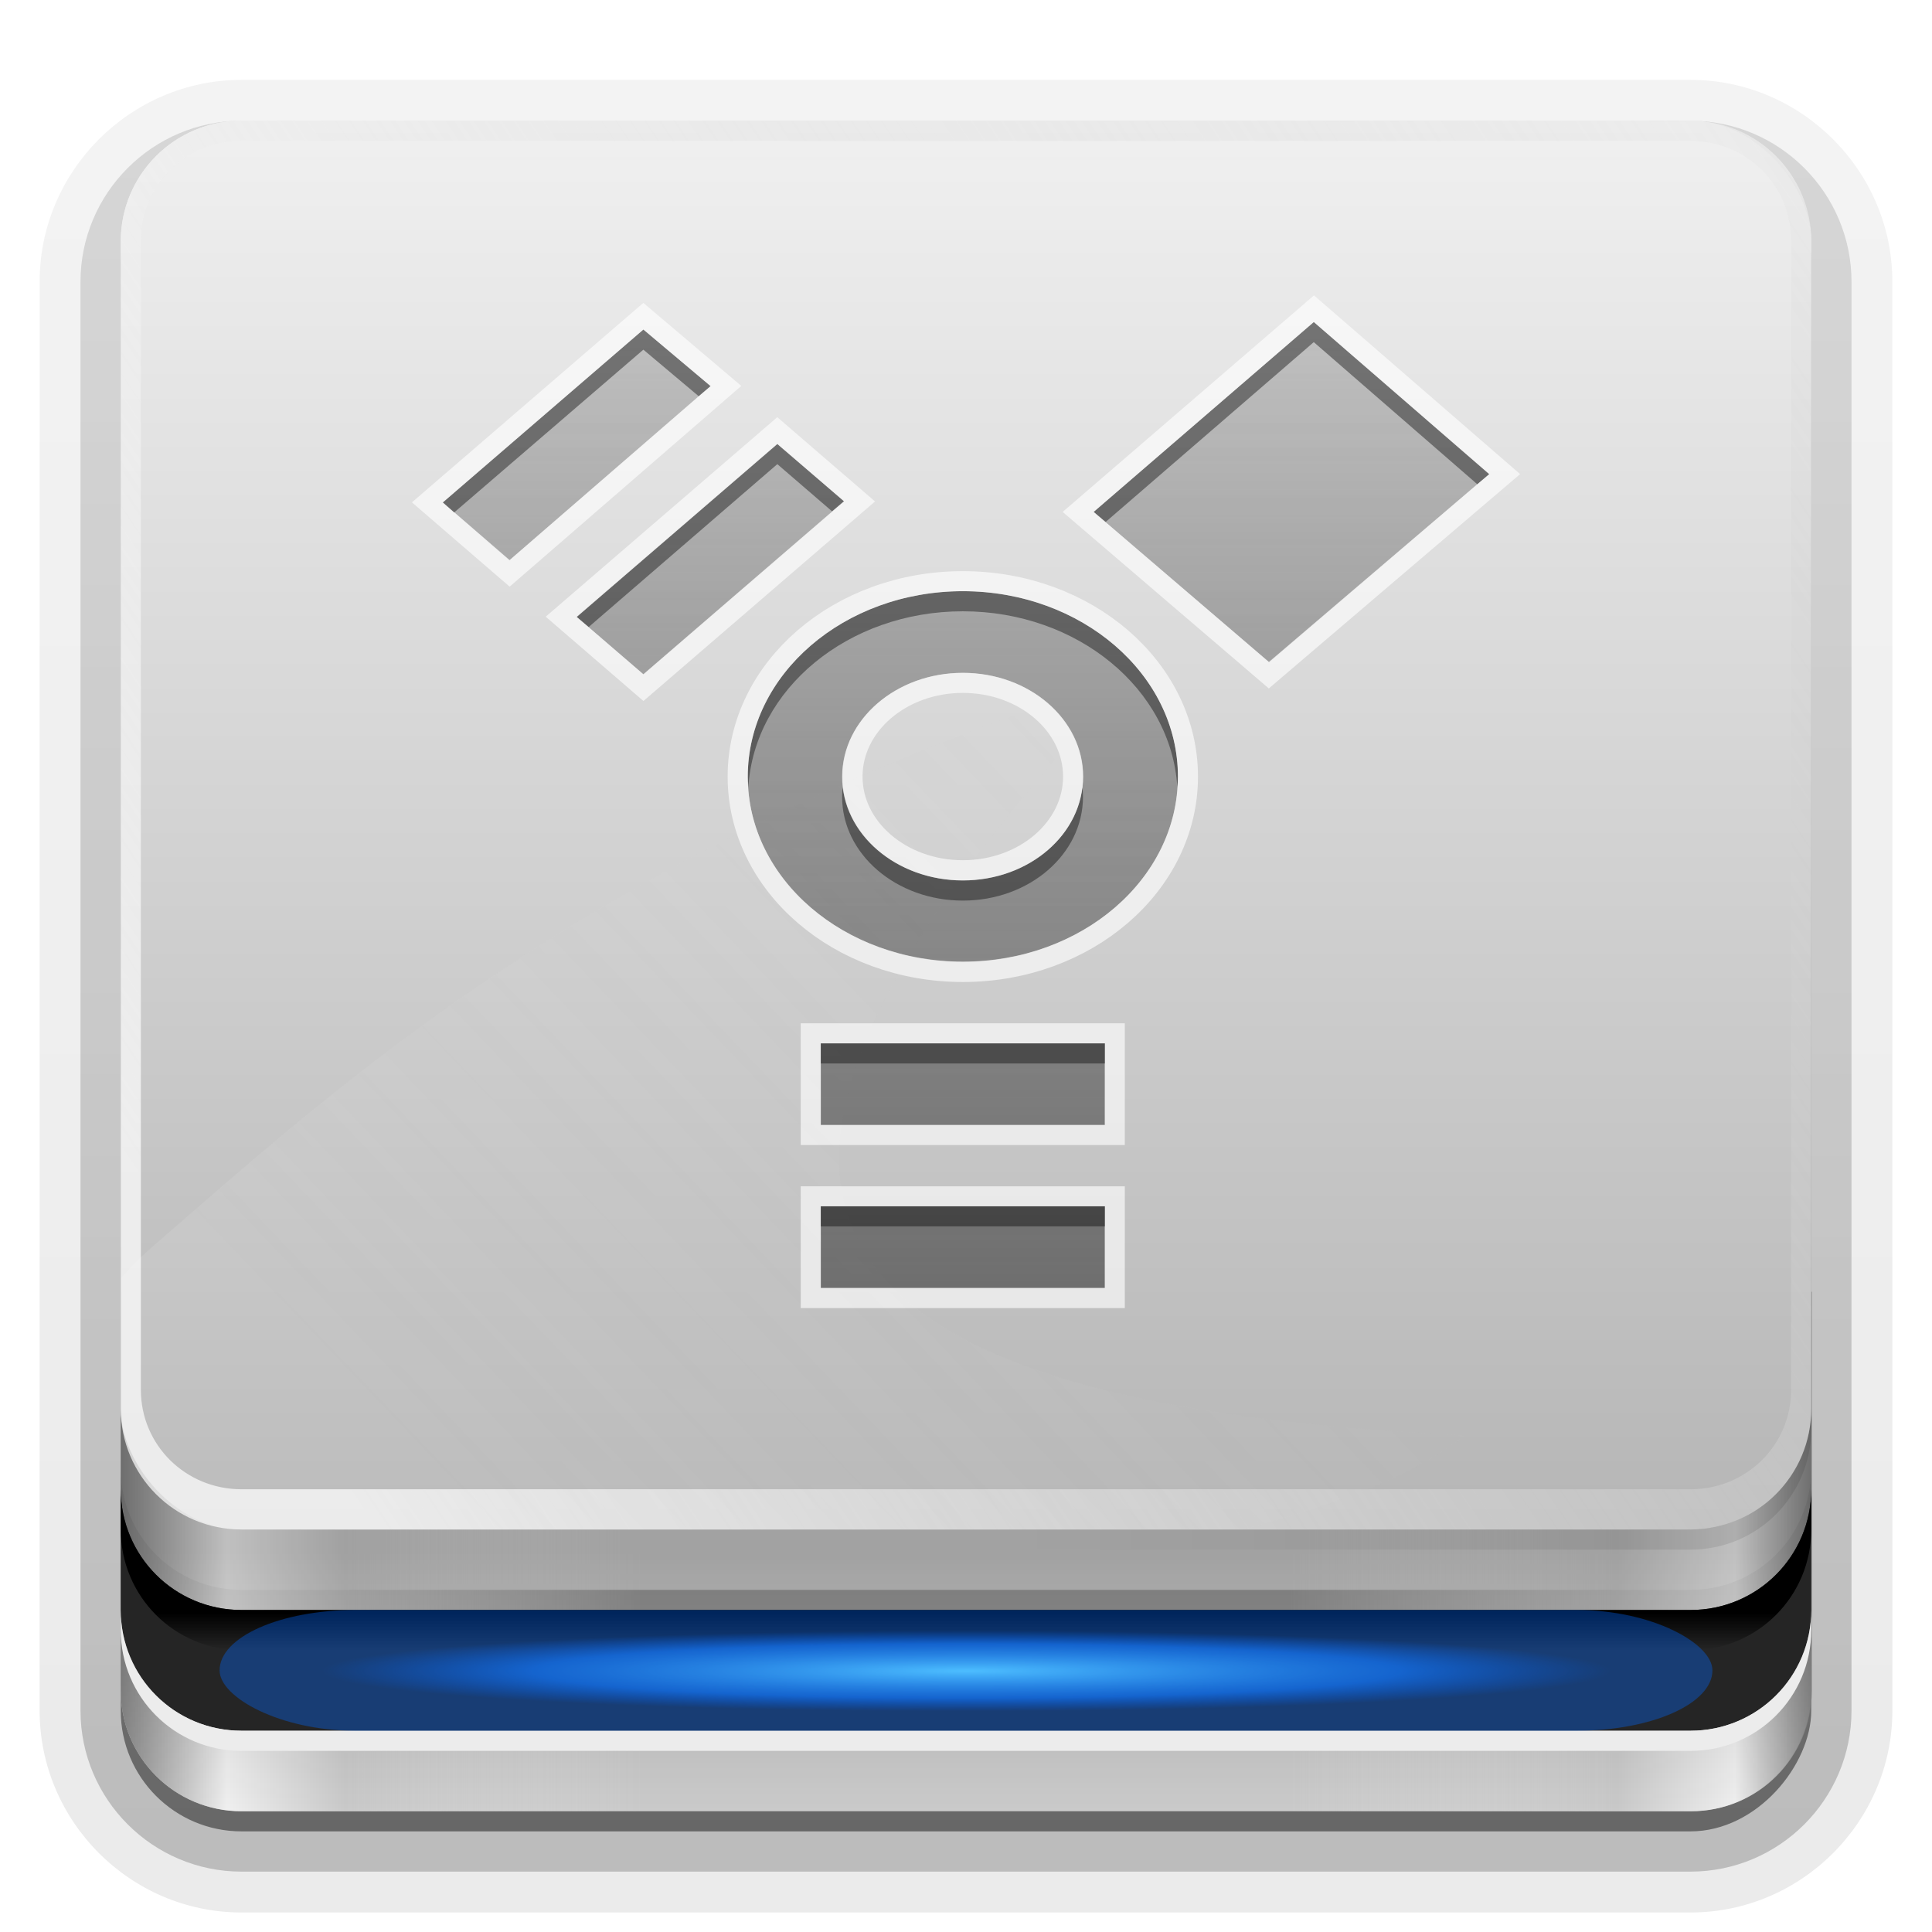 <svg height="96" width="96" xmlns="http://www.w3.org/2000/svg" xmlns:xlink="http://www.w3.org/1999/xlink"><linearGradient id="a" gradientTransform="matrix(0 .706 -.812 0 101.625 4)" gradientUnits="userSpaceOnUse" x1="85" x2="16.92" y1="66" y2="66"><stop offset="0" stop-color="#4d4d4d" stop-opacity=".707"/><stop offset="1" stop-color="#4d4d4d" stop-opacity=".252"/></linearGradient><linearGradient id="b"><stop offset="0"/><stop offset="1" stop-opacity="0"/></linearGradient><linearGradient id="c"><stop offset="0" stop-color="#fff"/><stop offset="1" stop-color="#bfbfbf" stop-opacity="0"/></linearGradient><linearGradient id="d" gradientUnits="userSpaceOnUse" x1="36.357" x2="36.357" y1="6" y2="63.893"><stop offset="0" stop-color="#fff"/><stop offset="1" stop-color="#fff" stop-opacity="0"/></linearGradient><linearGradient id="e" gradientUnits="userSpaceOnUse" x1="46" x2="46" y1="6" y2="78"><stop offset="0" stop-color="#f0f0f0"/><stop offset="1" stop-color="#b4b4b4"/></linearGradient><linearGradient id="f" gradientUnits="userSpaceOnUse" x1="6" x2="32" y1="77.094" y2="77.094"><stop offset="0" stop-color="#7a7a7a"/><stop offset=".203" stop-color="#f9f9f9"/><stop offset=".43" stop-color="#c9c9c9"/><stop offset="1" stop-color="#dedede" stop-opacity="0"/></linearGradient><linearGradient id="g" gradientTransform="matrix(-1 0 0 1 96.031 0)" gradientUnits="userSpaceOnUse" x1="6" x2="32.031" y1="77.094" y2="77.094"><stop offset="0" stop-color="#7a7a7a"/><stop offset=".146" stop-color="#f9f9f9"/><stop offset=".373" stop-color="#c9c9c9"/><stop offset="1" stop-color="#dedede" stop-opacity="0"/></linearGradient><linearGradient id="h" gradientTransform="matrix(-1 0 0 1 96 -2)" gradientUnits="userSpaceOnUse" x1="6" x2="45.219" xlink:href="#b" y1="75.5" y2="75.5"/><linearGradient id="i" gradientUnits="userSpaceOnUse" x1="48" x2="48" xlink:href="#b" y1="77.094" y2="90"/><linearGradient id="j" gradientTransform="matrix(1 0 0 -1 0 84)" gradientUnits="userSpaceOnUse" x1="18.743" x2="109.193" xlink:href="#c" y1="8.047" y2="68.517"/><linearGradient id="k" gradientUnits="userSpaceOnUse" x1="18.286" x2="52.831" xlink:href="#c" y1="71.807" y2="38.787"/><clipPath id="l"><rect height="72" rx="6" width="84" x="6" y="6"/></clipPath><filter id="m" color-interpolation-filters="sRGB" height="1.36" width="1.245" x="-.123" y="-.18"><feGaussianBlur stdDeviation="3.549"/></filter><radialGradient id="n" cx="48" cy="84" gradientTransform="matrix(1.067 0 0 .067 -3.2 77.4)" gradientUnits="userSpaceOnUse" r="30"><stop offset="0" stop-color="#4dbeff"/><stop offset=".672" stop-color="#1379ff" stop-opacity=".65"/><stop offset="1" stop-color="#06f" stop-opacity="0"/></radialGradient><filter id="o" color-interpolation-filters="sRGB" height="3.83" width="1.229" x="-.114" y="-1.415"><feGaussianBlur stdDeviation="3.537"/></filter><linearGradient id="p" gradientUnits="userSpaceOnUse" x1="43.054" x2="43.054" xlink:href="#b" y1="80.143" y2="82.003"/><clipPath id="q"><path d="m12-14c-3.324 0-6 2.676-6 6v58c0 3.324 2.676 6 6 6h72c3.324 0 6-2.676 6-6v-58c0-3.324-2.676-6-6-6zm53.281 10 8.719 7.562-10.938 9.344-8.719-7.469zm-33.312.375 3.344 2.812-10 8.656-3.312-2.875zm6.656 5.688 3.312 2.844-9.969 8.594-3.312-2.844zm9.219 7.312c5.901-0 10.688 4.134 10.688 9.219-0 5.085-4.786 9.188-10.688 9.188-5.901-.001-10.688-4.103-10.688-9.188 0-5.084 4.786-9.219 10.688-9.219zm0 4.062c-3.305-0-6 2.31-6 5.156-.001 2.848 2.695 5.156 6 5.156 3.306-0 5.969-2.308 5.969-5.156-0-2.846-2.663-5.156-5.969-5.156zm-7.062 18.406h14.125v4.062h-14.125zm0 8.094h14.125v4.062h-14.125z"/></clipPath><filter id="r" color-interpolation-filters="sRGB" height="1.25" width="1.231" x="-.116" y="-.125"><feGaussianBlur stdDeviation="2.6"/></filter><linearGradient id="s" gradientTransform="matrix(1.006 0 0 .994 100 0)" gradientUnits="userSpaceOnUse" x1="45.448" x2="45.448" y1="92.54" y2="7.017"><stop offset="0"/><stop offset="1" stop-opacity=".588"/></linearGradient><linearGradient id="t" gradientTransform="matrix(1.024 0 0 1.012 -1.143 -98.071)" gradientUnits="userSpaceOnUse" x1="32.251" x2="32.251" xlink:href="#s" y1="6.132" y2="90.239"/><linearGradient id="u" gradientTransform="translate(0 -97)" gradientUnits="userSpaceOnUse" x1="32.251" x2="32.251" xlink:href="#s" y1="6.132" y2="90.239"/><g><g fill="url(#t)"><path d="m12-95.031c-5.511 0-10.031 4.52-10.031 10.031v71c0 5.511 4.52 10.031 10.031 10.031h72c5.511 0 10.031-4.52 10.031-10.031v-71c0-5.511-4.52-10.031-10.031-10.031z" opacity=".08" transform="scale(1 -1)"/><path d="m12-94.031c-4.972 0-9.031 4.06-9.031 9.031v71c0 4.972 4.06 9.031 9.031 9.031h72c4.972 0 9.031-4.06 9.031-9.031v-71c0-4.972-4.06-9.031-9.031-9.031z" opacity=".1" transform="scale(1 -1)"/><path d="m12-93c-4.409 0-8 3.591-8 8v71c0 4.409 3.591 8 8 8h72c4.409 0 8-3.591 8-8v-71c0-4.409-3.591-8-8-8z" opacity=".2" transform="scale(1 -1)"/><rect height="85" opacity=".3" rx="7" transform="scale(1 -1)" width="86" x="5" y="-92"/></g><rect fill="url(#u)" height="84" opacity=".45" rx="6" transform="scale(1 -1)" width="84" x="6" y="-91"/></g><path d="m12 6c-3.324 0-6 2.676-6 6v2 68 2c0 .335.041.651.094.969.049.296.097.597.188.875.01.03.021.064.031.094.099.288.235.547.375.812.145.274.316.536.5.781s.374.473.594.688c.44.428.943.815 1.5 1.094.279.14.573.247.875.344-.256-.1-.487-.236-.719-.375-.007-.004-.024.004-.031 0-.032-.019-.062-.043-.094-.062-.12-.077-.231-.164-.344-.25-.106-.081-.213-.161-.312-.25-.178-.161-.347-.345-.5-.531-.108-.13-.218-.265-.312-.406-.025-.038-.038-.086-.062-.125-.065-.103-.13-.205-.188-.312-.101-.195-.206-.416-.281-.625-.008-.022-.024-.041-.031-.062-.032-.092-.036-.187-.062-.281-.03-.107-.07-.203-.094-.312-.073-.342-.125-.698-.125-1.062v-2-68-2c0-2.782 2.218-5 5-5h2 68 2c2.782 0 5 2.218 5 5v2 68 2c0 .364-.052.721-.125 1.062-.044.207-.088.398-.156.594-.008.022-.023.041-.031.062-.063.174-.138.367-.219.531-.042.083-.079.17-.125.25-.055.097-.127.188-.188.281-.094.141-.205.276-.312.406-.143.174-.303.347-.469.5-.011.01-.02.021-.031.031-.138.126-.285.234-.438.344-.103.073-.204.153-.312.219-.007.004-.024-.004-.031 0-.232.139-.463.275-.719.375.302-.097.596-.204.875-.344.557-.279 1.06-.666 1.5-1.094.22-.214.409-.442.594-.688s.355-.508.5-.781c.14-.265.276-.525.375-.812.01-.031.021-.063.031-.094.09-.278.139-.579.188-.875.052-.318.094-.634.094-.969v-2-68-2c0-3.324-2.676-6-6-6z" fill="url(#d)" opacity=".5"/><path d="m90 64.188v19.812c0 3.324-2.676 6-6 6h-72c-3.324 0-6-2.676-6-6v-19.812z" fill="#cacaca"/><path d="m6 73v1c0 3.324 2.676 6 6 6h72c3.324 0 6-2.676 6-6v-1c0 3.324-2.676 6-6 6h-72c-3.324 0-6-2.676-6-6z" fill="#999"/><path d="m90.031 64.188v19.812c0 3.324-2.676 6-6 6h-20.031v-25.812z" fill="url(#g)" opacity=".8"/><path d="m6 64.188v19.812c0 3.324 2.676 6 6 6h20v-25.812z" fill="url(#f)" opacity=".8"/><path d="m90 64.188v19.812c0 3.324-2.676 6-6 6h-72c-3.324 0-6-2.676-6-6v-19.812z" fill="url(#i)" opacity=".2"/><path d="m6 74v6c0 3.324 2.676 6 6 6h72c3.324 0 6-2.676 6-6v-6c0 3.324-2.676 6-6 6h-72c-3.324 0-6-2.676-6-6z" fill="#252525"/><path d="m6 80v1c0 3.324 2.676 6 6 6h72c3.324 0 6-2.676 6-6v-1c0 3.324-2.676 6-6 6h-72c-3.324 0-6-2.676-6-6z" fill="#ececec"/><path d="m6 74v2c0 3.324 2.676 6 6 6h72c3.324 0 6-2.676 6-6v-2c0 3.324-2.676 6-6 6h-72c-3.324 0-6-2.676-6-6z" fill="url(#p)"/><g><rect fill="url(#e)" height="70" rx="6" width="84" x="6" y="6"/><path d="m12 76c-3.324 0-6-2.676-6-6v-58c0-3.324 2.676-6 6-6h72c3.324 0 6 2.676 6 6v58c0 3.324-2.676 6-6 6zm0-2h72c2.782 0 5-2.195 5-4.938v-57.125c0-2.742-2.218-4.938-5-4.938h-72c-2.782 0-5 2.195-5 4.938v57.125c0 2.742 2.218 4.938 5 4.938z" fill="url(#j)" opacity=".7"/><path d="m90 70v1c0 3.324-2.676 6-6 6h-72c-3.324 0-6-2.676-6-6v-1c0 2.985 2.153 5.435 5 5.906.327.065.652.094 1 .094h72c.166 0 .337-.018.5-.031.042-.004.084.005.125 0 .128-.013.25-.042.375-.062 2.847-.471 5-2.921 5-5.906z" fill="url(#h)" opacity=".1"/><path clip-path="url(#l)" d="m72.786 73.317c-35.288-1.656-40.13-12.747-16.571-37.751-26.656 8.432-39.267 20.289-48.635 28.374-9.95 8.662-.591 19.84 10.354 18.912 11.343-.007 45.802-2.098 54.851-9.535z" fill="url(#k)" fill-rule="evenodd" filter="url(#m)" opacity=".3" transform="translate(0 -2)"/></g><g><rect fill="#06f" filter="url(#o)" height="6" opacity=".6" rx="6.744" ry="6" width="74.179" x="10.911" y="80"/><rect fill="url(#n)" height="4" rx="5.818" ry="4" width="64" x="16" y="81"/></g><path d="m37.156 38.587c0-5.084 4.784-9.207 10.686-9.207 5.901 0 10.685 4.122 10.685 9.207s-4.784 9.209-10.685 9.209c-5.901-.001-10.686-4.125-10.686-9.209m10.686 5.157c3.306 0 5.982-2.309 5.982-5.157 0-2.846-2.676-5.157-5.982-5.157-3.305 0-5.983 2.311-5.983 5.157-.001 2.848 2.678 5.157 5.983 5.157zm-7.054 8.102h14.103v4.05h-14.103zm0 8.1h14.103v4.053h-14.103zm-12.14-29.302 3.325 2.868 9.975-8.595-3.325-2.867zm-6.648-5.682 3.323 2.867 9.975-8.644-3.325-2.819zm43.29-8.963-10.952 9.436 8.71 7.458 10.952-9.342z" fill="url(#a)"/><path d="m65.281 16-10.938 9.438.594.5 10.344-8.938 8.125 7.062.594-.5zm-33.312.375-9.969 8.594.562.5 9.406-8.094 2.75 2.312.594-.5zm6.656 5.688-9.969 8.594.594.5 9.375-8.094 2.719 2.344.594-.5zm9.219 7.312c-5.901 0-10.688 4.134-10.688 9.219 0 .169.021.333.031.5.304-4.85 4.952-8.719 10.656-8.719 5.704-0 10.352 3.869 10.656 8.719.01-.167.031-.331.031-.5 0-5.085-4.787-9.219-10.688-9.219zm-5.969 9.75c-.016.153-.031.312-.031.469-.001 2.848 2.695 5.156 6 5.156 3.306-0 5.969-2.308 5.969-5.156 0-.157-.015-.315-.031-.469-.306 2.6-2.838 4.625-5.938 4.625-3.098 0-5.663-2.025-5.969-4.625zm-1.094 12.719v1h14.125v-1zm0 8.094v1h14.125v-1z" opacity=".4"/><path d="m37.156 18.587c0-5.084 4.784-9.207 10.686-9.207 5.901 0 10.685 4.122 10.685 9.207s-4.784 9.209-10.685 9.209c-5.901-.001-10.686-4.125-10.686-9.209m10.686 5.157c3.306 0 5.982-2.309 5.982-5.157 0-2.846-2.676-5.157-5.982-5.157-3.305 0-5.983 2.311-5.983 5.157-.001 2.848 2.678 5.157 5.983 5.157zm-7.054 8.102h14.103v4.05h-14.103zm0 8.1h14.103v4.053h-14.103zm-12.14-29.302 3.325 2.868 9.975-8.595-3.325-2.867zm-6.648-5.682 3.323 2.867 9.975-8.644-3.325-2.819zm43.29-8.963-10.952 9.436 8.71 7.458 10.952-9.342z" style="opacity:.8;fill:none;stroke:#fff;stroke-width:2;clip-path:url(#q);filter:url(#r)" transform="translate(0 20)"/></svg>